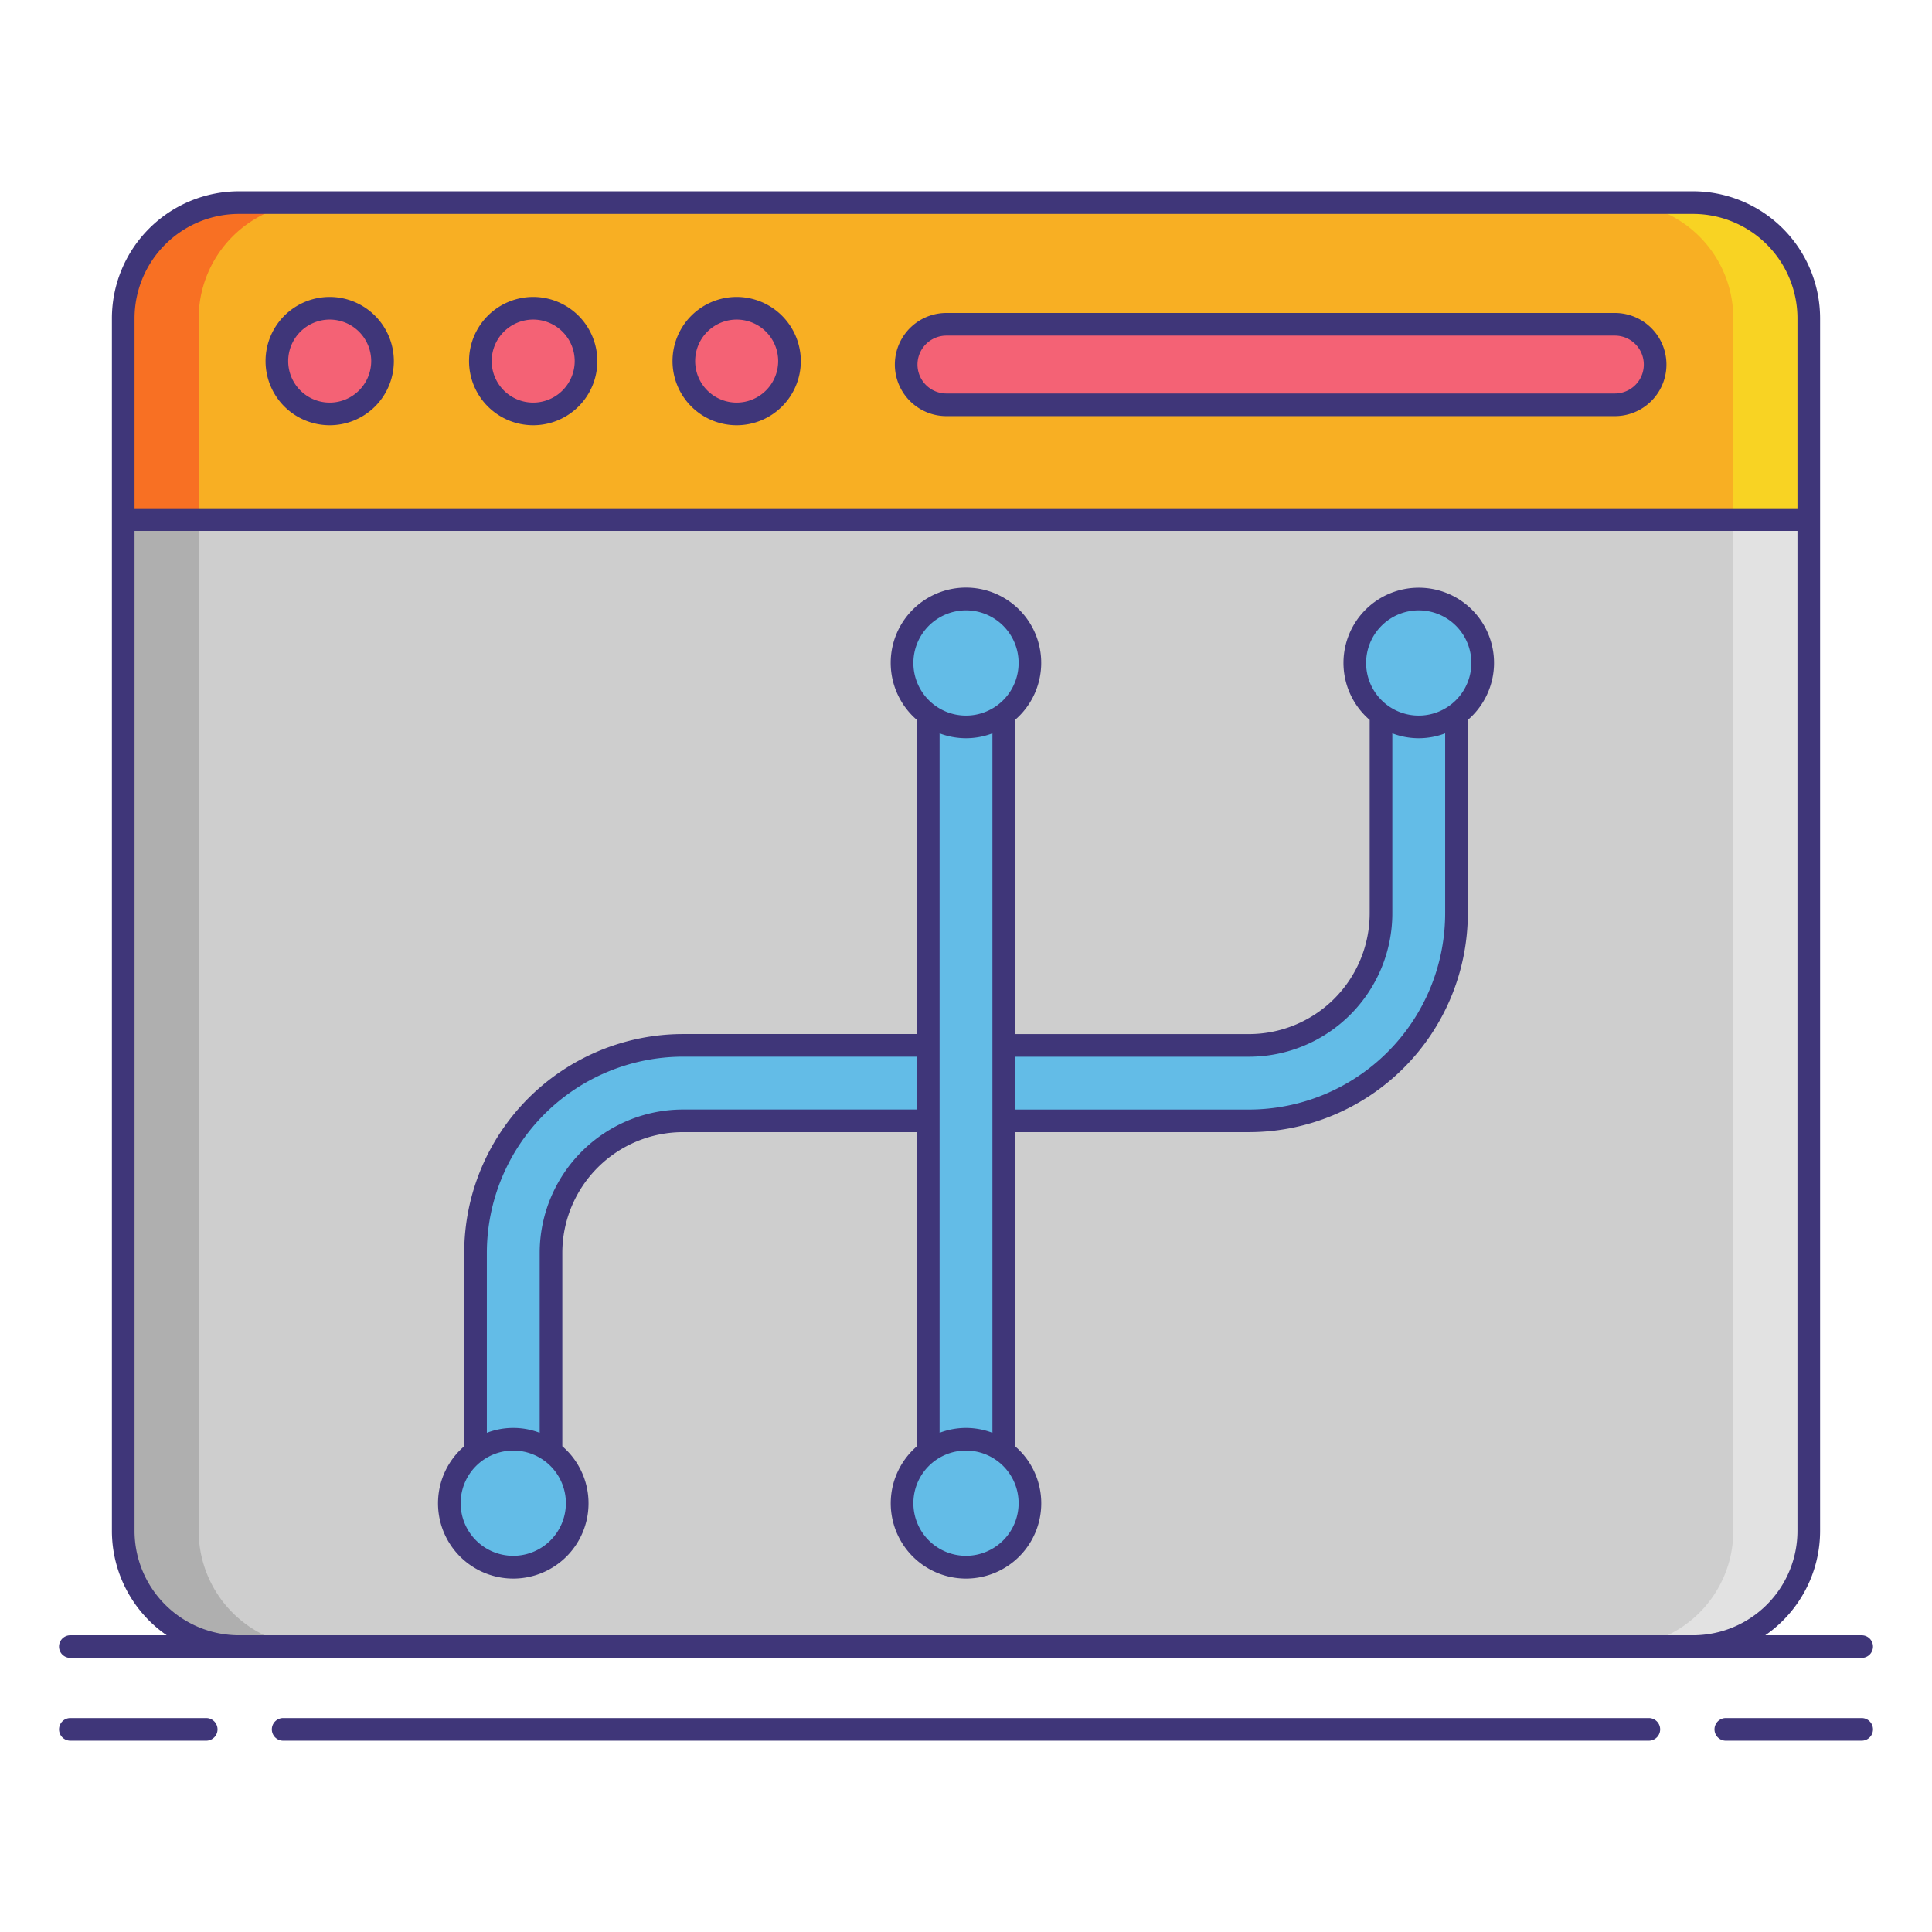 <svg xmlns="http://www.w3.org/2000/svg" viewBox="0 0 256 256"><title>icons_</title><rect x="16.327" y="26.847" width="223.345" height="191.333" rx="15.327" ry="15.327" fill="#cecece"/><path d="M26.327,202.853V42.174A15.327,15.327,0,0,1,41.655,26.847h-10A15.327,15.327,0,0,0,16.327,42.174V202.853A15.327,15.327,0,0,0,31.655,218.18h10A15.327,15.327,0,0,1,26.327,202.853Z" fill="#afafaf"/><path d="M229.673,202.853V42.174a15.327,15.327,0,0,0-15.327-15.327h10a15.327,15.327,0,0,1,15.327,15.327V202.853a15.327,15.327,0,0,1-15.327,15.327h-10A15.327,15.327,0,0,0,229.673,202.853Z" fill="#e2e2e2"/><path d="M239.673,42.174a15.327,15.327,0,0,0-15.327-15.327H31.655A15.327,15.327,0,0,0,16.327,42.174V68.847H239.673Z" fill="#f8af23"/><path d="M41.655,26.847h-10A15.327,15.327,0,0,0,16.327,42.174V68.847h10V42.174A15.327,15.327,0,0,1,41.655,26.847Z" fill="#f87023"/><path d="M214.345,26.847h10a15.327,15.327,0,0,1,15.327,15.327V68.847h-10V42.174A15.327,15.327,0,0,0,214.345,26.847Z" fill="#f8d323"/><circle cx="43.688" cy="47.847" r="7" fill="#f46275"/><circle cx="70.65" cy="47.847" r="7" fill="#f46275"/><circle cx="97.612" cy="47.847" r="7" fill="#f46275"/><rect x="120.073" y="42.972" width="99.24" height="10.667" rx="5.333" ry="5.333" fill="#f46275"/><path d="M68.01,199.18a5,5,0,0,1-5-5V166.008A27.526,27.526,0,0,1,90.5,138.514H165.5a17.515,17.515,0,0,0,17.495-17.5V92.847a5,5,0,0,1,10,0v28.172a27.526,27.526,0,0,1-27.495,27.5H90.5A17.515,17.515,0,0,0,73.01,166.008V194.18A5,5,0,0,1,68.01,199.18Z" fill="#63bce7"/><path d="M128,199.18a5,5,0,0,1-5-5V92.847a5,5,0,0,1,10,0V194.18A5,5,0,0,1,128,199.18Z" fill="#63bce7"/><circle cx="187.99" cy="87.847" r="8.472" fill="#63bce7"/><circle cx="128" cy="87.847" r="8.472" fill="#63bce7"/><circle cx="68.01" cy="199.18" r="8.472" fill="#63bce7"/><circle cx="128" cy="199.18" r="8.472" fill="#63bce7"/><path d="M43.687,39.347a8.5,8.5,0,1,0,8.5,8.5A8.51,8.51,0,0,0,43.687,39.347Zm0,14a5.5,5.5,0,1,1,5.5-5.5A5.506,5.506,0,0,1,43.687,53.347Z" fill="#3f3679"/><path d="M70.65,39.347a8.5,8.5,0,1,0,8.5,8.5A8.51,8.51,0,0,0,70.65,39.347Zm0,14a5.5,5.5,0,1,1,5.5-5.5A5.506,5.506,0,0,1,70.65,53.347Z" fill="#3f3679"/><path d="M97.612,39.347a8.5,8.5,0,1,0,8.5,8.5A8.51,8.51,0,0,0,97.612,39.347Zm0,14a5.5,5.5,0,1,1,5.5-5.5A5.506,5.506,0,0,1,97.612,53.347Z" fill="#3f3679"/><path d="M213.979,41.472H125.406a6.833,6.833,0,1,0,0,13.667h88.573a6.833,6.833,0,0,0,0-13.667Zm0,10.667H125.406a3.833,3.833,0,1,1,0-7.667h88.573a3.833,3.833,0,0,1,0,7.667Z" fill="#3f3679"/><path d="M27.323,227.653h-18a1.5,1.5,0,1,0,0,3h18a1.5,1.5,0,1,0,0-3Z" fill="#3f3679"/><path d="M246.68,227.653h-18a1.5,1.5,0,0,0,0,3h18a1.5,1.5,0,0,0,0-3Z" fill="#3f3679"/><path d="M218.479,227.653H37.521a1.5,1.5,0,0,0,0,3H218.479a1.5,1.5,0,0,0,0-3Z" fill="#3f3679"/><path d="M248.18,218.18a1.5,1.5,0,0,0-1.5-1.5H233.91a16.814,16.814,0,0,0,7.262-13.827V42.174a16.846,16.846,0,0,0-16.827-16.827H31.655A16.846,16.846,0,0,0,14.828,42.174V202.853A16.814,16.814,0,0,0,22.09,216.68H9.32a1.5,1.5,0,1,0,0,3H246.68A1.5,1.5,0,0,0,248.18,218.18ZM17.828,42.174A13.843,13.843,0,0,1,31.655,28.347h192.69a13.843,13.843,0,0,1,13.827,13.827V67.347H17.828ZM31.655,216.68a13.843,13.843,0,0,1-13.827-13.827V70.347H238.172V202.853a13.843,13.843,0,0,1-13.827,13.827Z" fill="#3f3679"/><path d="M187.99,77.875a9.961,9.961,0,0,0-6.5,17.518v25.626a16.013,16.013,0,0,1-15.995,16h-31V95.393a9.972,9.972,0,1,0-13,0v41.621h-31A29.027,29.027,0,0,0,61.51,166.008v25.626a9.972,9.972,0,1,0,13,0V166.008A16.013,16.013,0,0,1,90.5,150.014h31v41.62a9.972,9.972,0,1,0,13,0v-41.62h31a29.028,29.028,0,0,0,28.995-29V95.393a9.961,9.961,0,0,0-6.5-17.518Zm-59.99,3a6.972,6.972,0,1,1-6.972,6.972A6.98,6.98,0,0,1,128,80.875ZM68.01,206.152a6.972,6.972,0,1,1,6.972-6.972A6.98,6.98,0,0,1,68.01,206.152ZM90.5,147.014A19.016,19.016,0,0,0,71.51,166.008v23.846a9.8,9.8,0,0,0-7,0V166.008A26.024,26.024,0,0,1,90.5,140.014h31v7ZM128,206.152a6.972,6.972,0,1,1,6.972-6.972A6.98,6.98,0,0,1,128,206.152Zm0-16.944a9.9,9.9,0,0,0-3.5.646V97.172a9.8,9.8,0,0,0,7,0v92.682A9.9,9.9,0,0,0,128,189.208Zm63.49-68.189a26.024,26.024,0,0,1-25.995,26h-31v-7h31a19.016,19.016,0,0,0,18.995-19V97.172a9.8,9.8,0,0,0,7,0Zm-3.5-26.2a6.972,6.972,0,1,1,6.972-6.972A6.98,6.98,0,0,1,187.99,94.819Z" fill="#3f3679"/></svg>